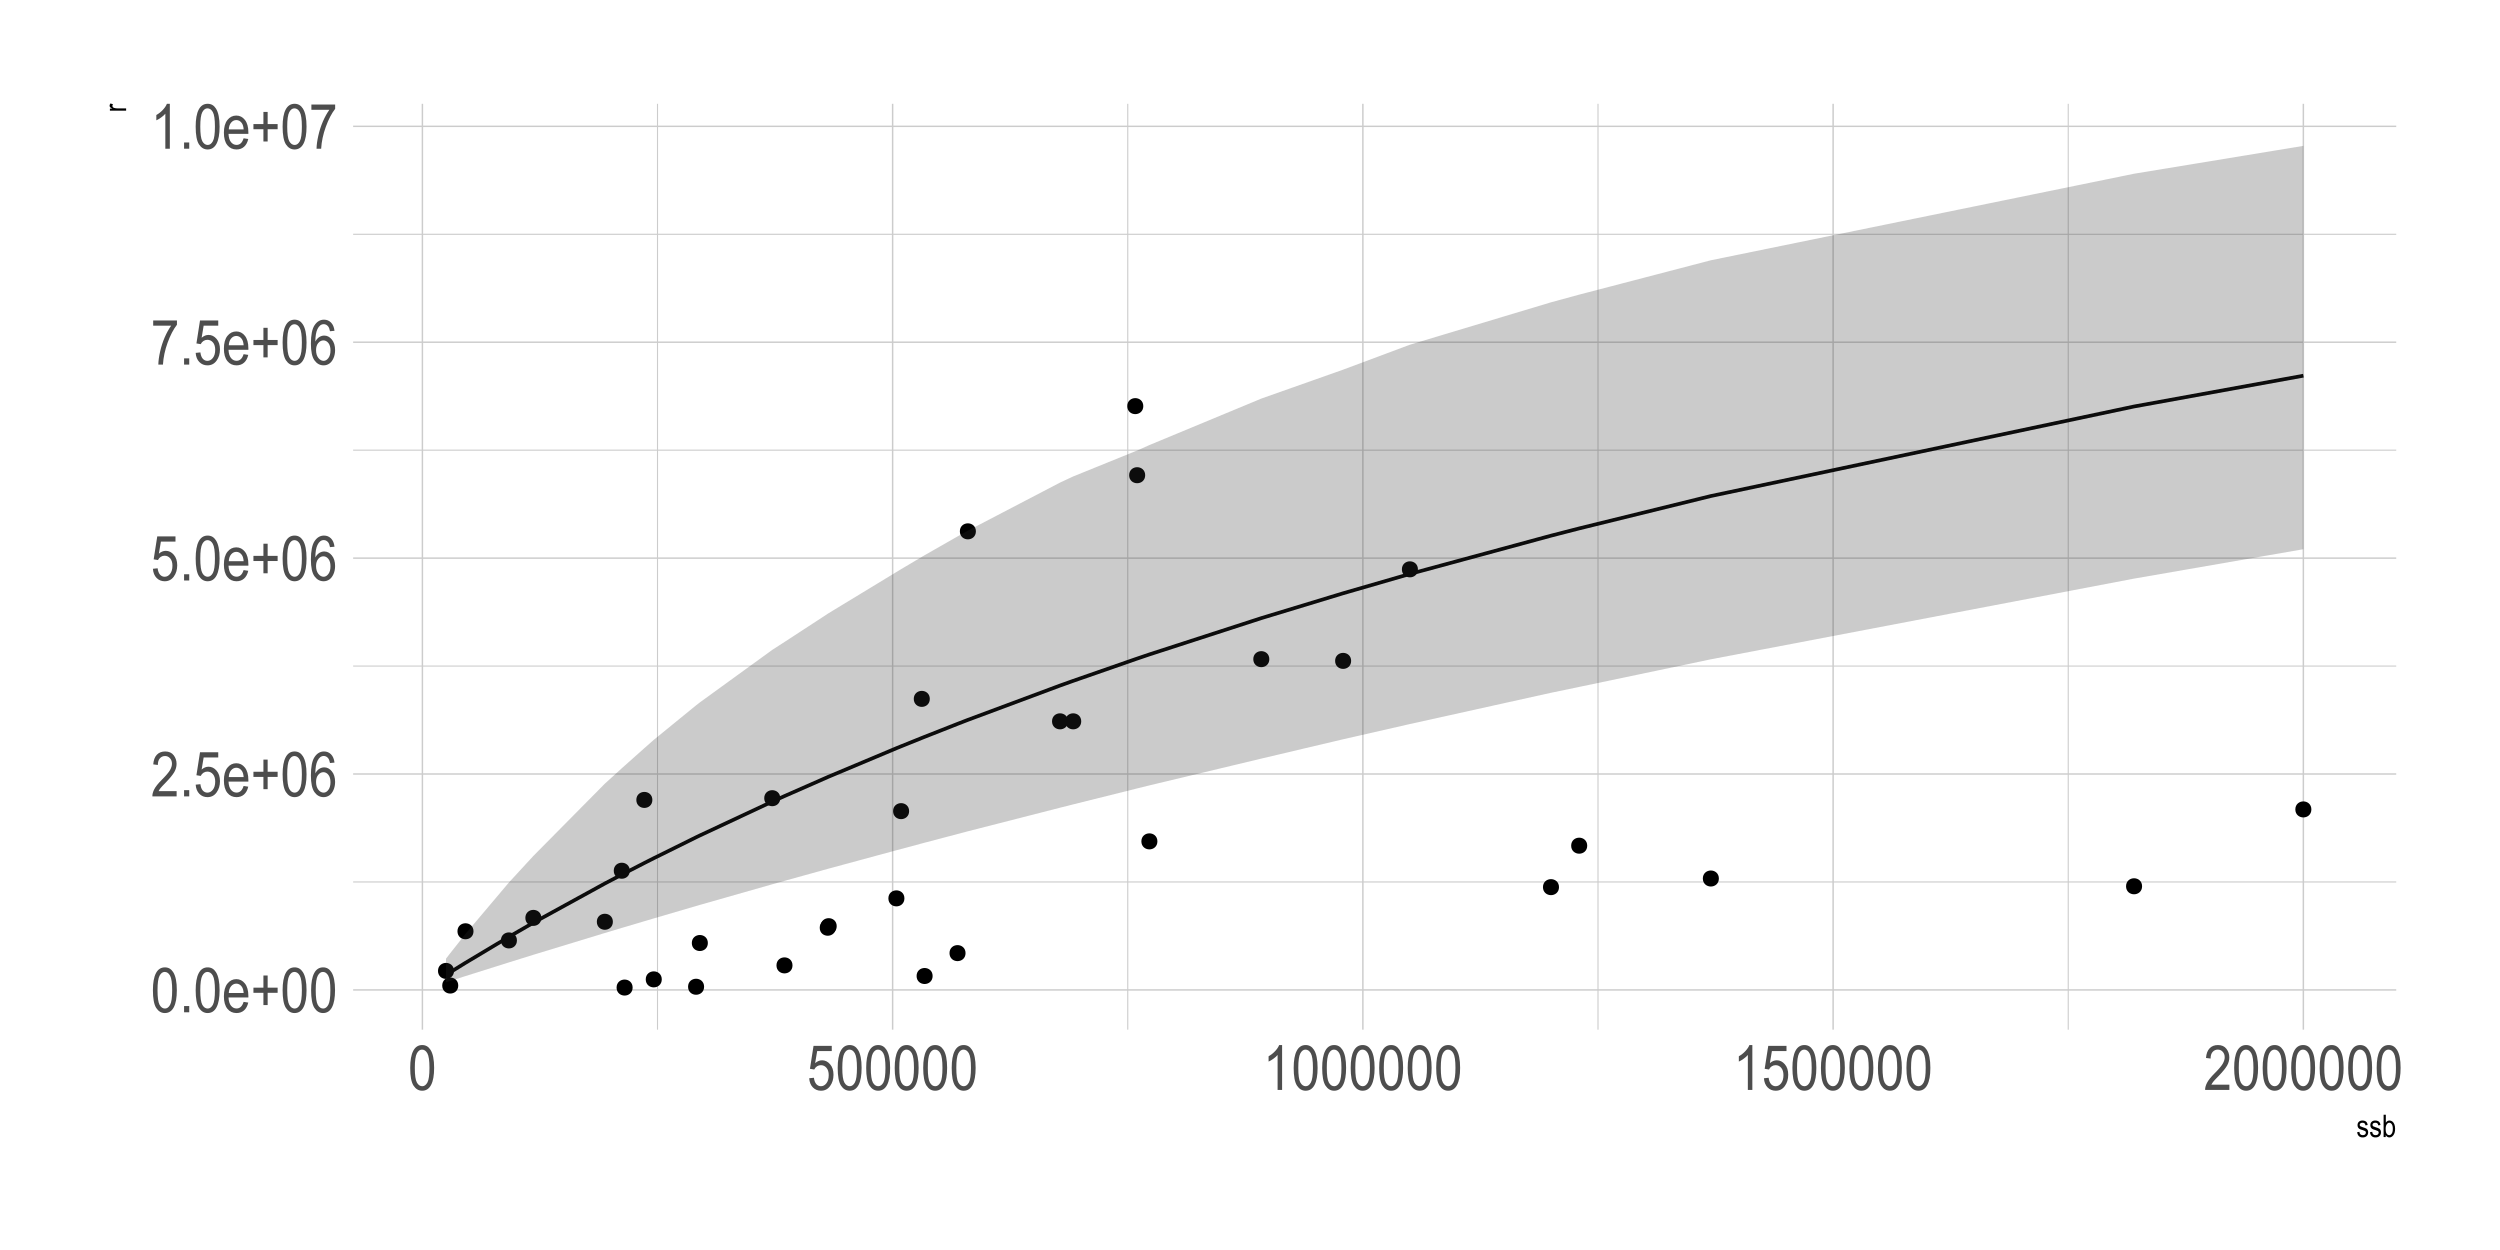 <?xml version="1.0" encoding="UTF-8"?>
<svg xmlns="http://www.w3.org/2000/svg" xmlns:xlink="http://www.w3.org/1999/xlink" width="720pt" height="360pt" viewBox="0 0 720 360" version="1.1">
<defs>
<g>
<symbol overflow="visible" id="glyph0-0">
<path style="stroke:none;" d="M 0.391 0 L 0.391 -11.25 L 3.812 -11.25 L 3.812 0 Z M 0.797 -0.469 L 3.406 -0.469 L 3.406 -10.875 L 0.797 -10.875 Z M 0.797 -0.469 "/>
</symbol>
<symbol overflow="visible" id="glyph0-1">
<path style="stroke:none;" d="M 0.594 -6.359 C 0.594 -8.516 0.883 -10.148 1.469 -11.266 C 2.051 -12.379 2.91 -12.938 4.047 -12.938 C 5.055 -12.938 5.848 -12.484 6.422 -11.578 C 7.129 -10.492 7.484 -8.754 7.484 -6.359 C 7.484 -4.203 7.191 -2.566 6.609 -1.453 C 6.023 -0.336 5.164 0.219 4.031 0.219 C 3.02 0.219 2.191 -0.27 1.547 -1.25 C 0.91 -2.238 0.594 -3.941 0.594 -6.359 Z M 1.922 -6.359 C 1.922 -4.266 2.117 -2.859 2.516 -2.141 C 2.922 -1.43 3.438 -1.078 4.062 -1.078 C 4.656 -1.078 5.148 -1.438 5.547 -2.156 C 5.941 -2.883 6.141 -4.285 6.141 -6.359 C 6.141 -8.453 5.938 -9.852 5.531 -10.562 C 5.133 -11.27 4.617 -11.625 3.984 -11.625 C 3.398 -11.625 2.91 -11.266 2.516 -10.547 C 2.117 -9.828 1.922 -8.43 1.922 -6.359 Z M 1.922 -6.359 "/>
</symbol>
<symbol overflow="visible" id="glyph0-2">
<path style="stroke:none;" d="M 1.359 0 L 1.359 -1.797 L 2.844 -1.797 L 2.844 0 Z M 1.359 0 "/>
</symbol>
<symbol overflow="visible" id="glyph0-3">
<path style="stroke:none;" d="M 6.188 -3 L 7.531 -2.797 C 7.301 -1.805 6.895 -1.055 6.312 -0.547 C 5.727 -0.035 5.008 0.219 4.156 0.219 C 3.062 0.219 2.18 -0.191 1.516 -1.016 C 0.848 -1.848 0.516 -3.039 0.516 -4.594 C 0.516 -6.195 0.852 -7.422 1.531 -8.266 C 2.207 -9.117 3.062 -9.547 4.094 -9.547 C 5.082 -9.547 5.906 -9.129 6.562 -8.297 C 7.227 -7.461 7.562 -6.258 7.562 -4.688 L 7.562 -4.266 L 1.844 -4.266 C 1.895 -3.211 2.133 -2.422 2.562 -1.891 C 3 -1.359 3.531 -1.094 4.156 -1.094 C 5.125 -1.094 5.801 -1.727 6.188 -3 Z M 1.922 -5.562 L 6.203 -5.562 C 6.141 -6.375 5.961 -6.977 5.672 -7.375 C 5.254 -7.957 4.727 -8.25 4.094 -8.25 C 3.508 -8.25 3.008 -8.004 2.594 -7.516 C 2.188 -7.035 1.961 -6.383 1.922 -5.562 Z M 1.922 -5.562 "/>
</symbol>
<symbol overflow="visible" id="glyph0-4">
<path style="stroke:none;" d="M 3.688 -2.078 L 3.688 -5.609 L 0.812 -5.609 L 0.812 -7.094 L 3.688 -7.094 L 3.688 -10.594 L 4.906 -10.594 L 4.906 -7.094 L 7.781 -7.094 L 7.781 -5.609 L 4.906 -5.609 L 4.906 -2.078 Z M 3.688 -2.078 "/>
</symbol>
<symbol overflow="visible" id="glyph0-5">
<path style="stroke:none;" d="M 7.422 -1.516 L 7.422 0 L 0.438 0 C 0.414 -0.613 0.598 -1.301 0.984 -2.062 C 1.379 -2.82 2.098 -3.723 3.141 -4.766 C 4.348 -5.973 5.141 -6.906 5.516 -7.562 C 5.891 -8.219 6.078 -8.832 6.078 -9.406 C 6.078 -10.062 5.883 -10.594 5.5 -11 C 5.125 -11.414 4.656 -11.625 4.094 -11.625 C 3.488 -11.625 2.988 -11.398 2.594 -10.953 C 2.207 -10.516 2.016 -9.879 2.016 -9.047 L 0.688 -9.219 C 0.781 -10.445 1.129 -11.375 1.734 -12 C 2.336 -12.625 3.133 -12.938 4.125 -12.938 C 5.207 -12.938 6.023 -12.57 6.578 -11.844 C 7.129 -11.125 7.406 -10.301 7.406 -9.375 C 7.406 -8.551 7.188 -7.758 6.75 -7 C 6.32 -6.25 5.504 -5.25 4.297 -4 C 3.516 -3.207 3.008 -2.664 2.781 -2.375 C 2.562 -2.094 2.379 -1.805 2.234 -1.516 Z M 7.422 -1.516 "/>
</symbol>
<symbol overflow="visible" id="glyph0-6">
<path style="stroke:none;" d="M 0.594 -3.375 L 1.953 -3.516 C 2.055 -2.691 2.289 -2.078 2.656 -1.672 C 3.031 -1.273 3.469 -1.078 3.969 -1.078 C 4.582 -1.078 5.109 -1.359 5.547 -1.922 C 5.992 -2.492 6.219 -3.27 6.219 -4.25 C 6.219 -5.164 6.004 -5.875 5.578 -6.375 C 5.148 -6.883 4.609 -7.141 3.953 -7.141 C 3.555 -7.141 3.188 -7.031 2.844 -6.812 C 2.508 -6.594 2.242 -6.285 2.047 -5.891 L 0.812 -6.094 L 1.844 -12.703 L 7.094 -12.703 L 7.094 -11.203 L 2.891 -11.203 L 2.312 -7.734 C 2.938 -8.273 3.602 -8.547 4.312 -8.547 C 5.195 -8.547 5.961 -8.164 6.609 -7.406 C 7.266 -6.656 7.594 -5.645 7.594 -4.375 C 7.594 -3.113 7.266 -2.031 6.609 -1.125 C 5.961 -0.227 5.086 0.219 3.984 0.219 C 3.066 0.219 2.289 -0.098 1.656 -0.734 C 1.031 -1.367 0.676 -2.25 0.594 -3.375 Z M 0.594 -3.375 "/>
</symbol>
<symbol overflow="visible" id="glyph0-7">
<path style="stroke:none;" d="M 7.328 -9.734 L 6.031 -9.609 C 5.906 -10.266 5.723 -10.734 5.484 -11.016 C 5.141 -11.43 4.723 -11.641 4.234 -11.641 C 3.484 -11.641 2.879 -11.172 2.422 -10.234 C 2.023 -9.422 1.82 -8.223 1.812 -6.641 C 2.113 -7.203 2.488 -7.629 2.938 -7.922 C 3.395 -8.211 3.875 -8.359 4.375 -8.359 C 5.219 -8.359 5.945 -7.977 6.562 -7.219 C 7.188 -6.457 7.5 -5.441 7.5 -4.172 C 7.5 -3.316 7.344 -2.535 7.031 -1.828 C 6.719 -1.129 6.316 -0.613 5.828 -0.281 C 5.336 0.051 4.797 0.219 4.203 0.219 C 3.141 0.219 2.258 -0.258 1.562 -1.219 C 0.875 -2.176 0.531 -3.781 0.531 -6.031 C 0.531 -8.52 0.883 -10.289 1.594 -11.344 C 2.301 -12.406 3.207 -12.938 4.312 -12.938 C 5.113 -12.938 5.785 -12.66 6.328 -12.109 C 6.867 -11.566 7.203 -10.773 7.328 -9.734 Z M 2.016 -4.172 C 2.016 -3.242 2.234 -2.492 2.672 -1.922 C 3.117 -1.359 3.629 -1.078 4.203 -1.078 C 4.711 -1.078 5.164 -1.344 5.562 -1.875 C 5.969 -2.414 6.172 -3.148 6.172 -4.078 C 6.172 -4.992 5.973 -5.703 5.578 -6.203 C 5.18 -6.711 4.695 -6.969 4.125 -6.969 C 3.562 -6.969 3.066 -6.711 2.641 -6.203 C 2.223 -5.703 2.016 -5.023 2.016 -4.172 Z M 2.016 -4.172 "/>
</symbol>
<symbol overflow="visible" id="glyph0-8">
<path style="stroke:none;" d="M 0.672 -11.203 L 0.672 -12.719 L 7.516 -12.719 L 7.516 -11.484 C 6.492 -10.16 5.598 -8.438 4.828 -6.312 C 4.055 -4.188 3.609 -2.082 3.484 0 L 2.156 0 C 2.176 -1.082 2.348 -2.336 2.672 -3.766 C 2.992 -5.203 3.438 -6.57 4 -7.875 C 4.57 -9.176 5.188 -10.285 5.844 -11.203 Z M 0.672 -11.203 "/>
</symbol>
<symbol overflow="visible" id="glyph0-9">
<path style="stroke:none;" d="M 5.469 0 L 4.172 0 L 4.172 -10.078 C 3.879 -9.723 3.477 -9.363 2.969 -9 C 2.469 -8.633 2.004 -8.359 1.578 -8.172 L 1.578 -9.703 C 2.297 -10.109 2.926 -10.609 3.469 -11.203 C 4.02 -11.797 4.406 -12.375 4.625 -12.938 L 5.469 -12.938 Z M 5.469 0 "/>
</symbol>
<symbol overflow="visible" id="glyph1-0">
<path style="stroke:none;" d="M 0.188 0 L 0.188 -5.625 L 1.906 -5.625 L 1.906 0 Z M 0.406 -0.234 L 1.703 -0.234 L 1.703 -5.438 L 0.406 -5.438 Z M 0.406 -0.234 "/>
</symbol>
<symbol overflow="visible" id="glyph1-1">
<path style="stroke:none;" d="M 0.234 -1.391 L 0.875 -1.516 C 0.906 -1.191 1.004 -0.945 1.172 -0.781 C 1.348 -0.625 1.578 -0.547 1.859 -0.547 C 2.141 -0.547 2.359 -0.613 2.516 -0.75 C 2.672 -0.895 2.75 -1.07 2.75 -1.281 C 2.75 -1.469 2.68 -1.613 2.547 -1.719 C 2.453 -1.781 2.234 -1.867 1.891 -1.984 C 1.379 -2.129 1.039 -2.254 0.875 -2.359 C 0.707 -2.473 0.578 -2.617 0.484 -2.797 C 0.391 -2.984 0.344 -3.191 0.344 -3.422 C 0.344 -3.828 0.469 -4.148 0.719 -4.391 C 0.977 -4.641 1.332 -4.766 1.781 -4.766 C 2.062 -4.766 2.312 -4.711 2.531 -4.609 C 2.75 -4.516 2.91 -4.379 3.016 -4.203 C 3.129 -4.035 3.211 -3.789 3.266 -3.469 L 2.625 -3.359 C 2.57 -3.867 2.297 -4.125 1.797 -4.125 C 1.516 -4.125 1.305 -4.066 1.172 -3.953 C 1.035 -3.836 0.969 -3.691 0.969 -3.516 C 0.969 -3.348 1.031 -3.211 1.156 -3.109 C 1.238 -3.055 1.473 -2.961 1.859 -2.828 C 2.398 -2.66 2.75 -2.523 2.906 -2.422 C 3.062 -2.316 3.18 -2.176 3.266 -2 C 3.359 -1.832 3.406 -1.629 3.406 -1.391 C 3.406 -0.941 3.266 -0.578 2.984 -0.297 C 2.703 -0.023 2.316 0.109 1.828 0.109 C 0.91 0.109 0.379 -0.391 0.234 -1.391 Z M 0.234 -1.391 "/>
</symbol>
<symbol overflow="visible" id="glyph1-2">
<path style="stroke:none;" d="M 1.078 0 L 0.469 0 L 0.469 -6.438 L 1.109 -6.438 L 1.109 -4.141 C 1.254 -4.348 1.41 -4.504 1.578 -4.609 C 1.754 -4.711 1.953 -4.766 2.172 -4.766 C 2.461 -4.766 2.727 -4.676 2.969 -4.5 C 3.219 -4.32 3.414 -4.051 3.562 -3.688 C 3.707 -3.32 3.781 -2.883 3.781 -2.375 C 3.781 -1.582 3.613 -0.969 3.281 -0.531 C 2.957 -0.102 2.57 0.109 2.125 0.109 C 1.906 0.109 1.707 0.051 1.531 -0.062 C 1.352 -0.176 1.203 -0.348 1.078 -0.578 Z M 1.062 -2.375 C 1.062 -1.883 1.102 -1.52 1.188 -1.281 C 1.281 -1.039 1.406 -0.859 1.562 -0.734 C 1.727 -0.609 1.91 -0.547 2.109 -0.547 C 2.367 -0.547 2.602 -0.695 2.812 -1 C 3.02 -1.301 3.125 -1.75 3.125 -2.344 C 3.125 -2.957 3.023 -3.406 2.828 -3.688 C 2.629 -3.977 2.383 -4.125 2.094 -4.125 C 1.82 -4.125 1.582 -3.973 1.375 -3.672 C 1.164 -3.367 1.062 -2.938 1.062 -2.375 Z M 1.062 -2.375 "/>
</symbol>
<symbol overflow="visible" id="glyph2-0">
<path style="stroke:none;" d="M 0 -0.188 L -5.625 -0.188 L -5.625 -1.906 L 0 -1.906 Z M -0.234 -0.406 L -0.234 -1.703 L -5.438 -1.703 L -5.438 -0.406 Z M -0.234 -0.406 "/>
</symbol>
<symbol overflow="visible" id="glyph2-1">
<path style="stroke:none;" d="M 0 -0.469 L -4.672 -0.469 L -4.672 -1.062 L -3.953 -1.062 C -4.285 -1.207 -4.504 -1.344 -4.609 -1.469 C -4.711 -1.594 -4.766 -1.734 -4.766 -1.891 C -4.766 -2.109 -4.68 -2.328 -4.516 -2.547 L -3.781 -2.328 C -3.895 -2.172 -3.953 -2.016 -3.953 -1.859 C -3.953 -1.723 -3.906 -1.598 -3.812 -1.484 C -3.719 -1.367 -3.582 -1.289 -3.406 -1.25 C -3.102 -1.164 -2.781 -1.125 -2.438 -1.125 L 0 -1.125 Z M 0 -0.469 "/>
</symbol>
</g>
<clipPath id="clip1">
  <path d="M 101.703 253 L 691 253 L 691 255 L 101.703 255 Z M 101.703 253 "/>
</clipPath>
<clipPath id="clip2">
  <path d="M 101.703 191 L 691 191 L 691 192 L 101.703 192 Z M 101.703 191 "/>
</clipPath>
<clipPath id="clip3">
  <path d="M 101.703 129 L 691 129 L 691 130 L 101.703 130 Z M 101.703 129 "/>
</clipPath>
<clipPath id="clip4">
  <path d="M 101.703 67 L 691 67 L 691 68 L 101.703 68 Z M 101.703 67 "/>
</clipPath>
<clipPath id="clip5">
  <path d="M 189 29.887 L 190 29.887 L 190 297 L 189 297 Z M 189 29.887 "/>
</clipPath>
<clipPath id="clip6">
  <path d="M 324 29.887 L 325 29.887 L 325 297 L 324 297 Z M 324 29.887 "/>
</clipPath>
<clipPath id="clip7">
  <path d="M 460 29.887 L 461 29.887 L 461 297 L 460 297 Z M 460 29.887 "/>
</clipPath>
<clipPath id="clip8">
  <path d="M 595 29.887 L 596 29.887 L 596 297 L 595 297 Z M 595 29.887 "/>
</clipPath>
<clipPath id="clip9">
  <path d="M 101.703 284 L 691 284 L 691 286 L 101.703 286 Z M 101.703 284 "/>
</clipPath>
<clipPath id="clip10">
  <path d="M 101.703 222 L 691 222 L 691 224 L 101.703 224 Z M 101.703 222 "/>
</clipPath>
<clipPath id="clip11">
  <path d="M 101.703 160 L 691 160 L 691 161 L 101.703 161 Z M 101.703 160 "/>
</clipPath>
<clipPath id="clip12">
  <path d="M 101.703 98 L 691 98 L 691 99 L 101.703 99 Z M 101.703 98 "/>
</clipPath>
<clipPath id="clip13">
  <path d="M 101.703 36 L 691 36 L 691 37 L 101.703 37 Z M 101.703 36 "/>
</clipPath>
<clipPath id="clip14">
  <path d="M 121 29.887 L 122 29.887 L 122 297 L 121 297 Z M 121 29.887 "/>
</clipPath>
<clipPath id="clip15">
  <path d="M 256 29.887 L 258 29.887 L 258 297 L 256 297 Z M 256 29.887 "/>
</clipPath>
<clipPath id="clip16">
  <path d="M 392 29.887 L 393 29.887 L 393 297 L 392 297 Z M 392 29.887 "/>
</clipPath>
<clipPath id="clip17">
  <path d="M 527 29.887 L 529 29.887 L 529 297 L 527 297 Z M 527 29.887 "/>
</clipPath>
<clipPath id="clip18">
  <path d="M 663 29.887 L 664 29.887 L 664 297 L 663 297 Z M 663 29.887 "/>
</clipPath>
</defs>
<g id="surface56">
<rect x="0" y="0" width="720" height="360" style="fill:rgb(100%,100%,100%);fill-opacity:1;stroke:none;"/>
<g clip-path="url(#clip1)" clip-rule="nonzero">
<path style="fill:none;stroke-width:0.32;stroke-linecap:butt;stroke-linejoin:round;stroke:rgb(80%,80%,80%);stroke-opacity:1;stroke-miterlimit:10;" d="M 101.703 254.004 L 690.113 254.004 "/>
</g>
<g clip-path="url(#clip2)" clip-rule="nonzero">
<path style="fill:none;stroke-width:0.32;stroke-linecap:butt;stroke-linejoin:round;stroke:rgb(80%,80%,80%);stroke-opacity:1;stroke-miterlimit:10;" d="M 101.703 191.828 L 690.113 191.828 "/>
</g>
<g clip-path="url(#clip3)" clip-rule="nonzero">
<path style="fill:none;stroke-width:0.32;stroke-linecap:butt;stroke-linejoin:round;stroke:rgb(80%,80%,80%);stroke-opacity:1;stroke-miterlimit:10;" d="M 101.703 129.648 L 690.113 129.648 "/>
</g>
<g clip-path="url(#clip4)" clip-rule="nonzero">
<path style="fill:none;stroke-width:0.32;stroke-linecap:butt;stroke-linejoin:round;stroke:rgb(80%,80%,80%);stroke-opacity:1;stroke-miterlimit:10;" d="M 101.703 67.473 L 690.113 67.473 "/>
</g>
<g clip-path="url(#clip5)" clip-rule="nonzero">
<path style="fill:none;stroke-width:0.32;stroke-linecap:butt;stroke-linejoin:round;stroke:rgb(80%,80%,80%);stroke-opacity:1;stroke-miterlimit:10;" d="M 189.363 296.539 L 189.363 29.887 "/>
</g>
<g clip-path="url(#clip6)" clip-rule="nonzero">
<path style="fill:none;stroke-width:0.32;stroke-linecap:butt;stroke-linejoin:round;stroke:rgb(80%,80%,80%);stroke-opacity:1;stroke-miterlimit:10;" d="M 324.793 296.539 L 324.793 29.887 "/>
</g>
<g clip-path="url(#clip7)" clip-rule="nonzero">
<path style="fill:none;stroke-width:0.32;stroke-linecap:butt;stroke-linejoin:round;stroke:rgb(80%,80%,80%);stroke-opacity:1;stroke-miterlimit:10;" d="M 460.223 296.539 L 460.223 29.887 "/>
</g>
<g clip-path="url(#clip8)" clip-rule="nonzero">
<path style="fill:none;stroke-width:0.32;stroke-linecap:butt;stroke-linejoin:round;stroke:rgb(80%,80%,80%);stroke-opacity:1;stroke-miterlimit:10;" d="M 595.652 296.539 L 595.652 29.887 "/>
</g>
<g clip-path="url(#clip9)" clip-rule="nonzero">
<path style="fill:none;stroke-width:0.427;stroke-linecap:butt;stroke-linejoin:round;stroke:rgb(80%,80%,80%);stroke-opacity:1;stroke-miterlimit:10;" d="M 101.703 285.094 L 690.113 285.094 "/>
</g>
<g clip-path="url(#clip10)" clip-rule="nonzero">
<path style="fill:none;stroke-width:0.427;stroke-linecap:butt;stroke-linejoin:round;stroke:rgb(80%,80%,80%);stroke-opacity:1;stroke-miterlimit:10;" d="M 101.703 222.914 L 690.113 222.914 "/>
</g>
<g clip-path="url(#clip11)" clip-rule="nonzero">
<path style="fill:none;stroke-width:0.427;stroke-linecap:butt;stroke-linejoin:round;stroke:rgb(80%,80%,80%);stroke-opacity:1;stroke-miterlimit:10;" d="M 101.703 160.738 L 690.113 160.738 "/>
</g>
<g clip-path="url(#clip12)" clip-rule="nonzero">
<path style="fill:none;stroke-width:0.427;stroke-linecap:butt;stroke-linejoin:round;stroke:rgb(80%,80%,80%);stroke-opacity:1;stroke-miterlimit:10;" d="M 101.703 98.559 L 690.113 98.559 "/>
</g>
<g clip-path="url(#clip13)" clip-rule="nonzero">
<path style="fill:none;stroke-width:0.427;stroke-linecap:butt;stroke-linejoin:round;stroke:rgb(80%,80%,80%);stroke-opacity:1;stroke-miterlimit:10;" d="M 101.703 36.383 L 690.113 36.383 "/>
</g>
<g clip-path="url(#clip14)" clip-rule="nonzero">
<path style="fill:none;stroke-width:0.427;stroke-linecap:butt;stroke-linejoin:round;stroke:rgb(80%,80%,80%);stroke-opacity:1;stroke-miterlimit:10;" d="M 121.652 296.539 L 121.652 29.887 "/>
</g>
<g clip-path="url(#clip15)" clip-rule="nonzero">
<path style="fill:none;stroke-width:0.427;stroke-linecap:butt;stroke-linejoin:round;stroke:rgb(80%,80%,80%);stroke-opacity:1;stroke-miterlimit:10;" d="M 257.078 296.539 L 257.078 29.887 "/>
</g>
<g clip-path="url(#clip16)" clip-rule="nonzero">
<path style="fill:none;stroke-width:0.427;stroke-linecap:butt;stroke-linejoin:round;stroke:rgb(80%,80%,80%);stroke-opacity:1;stroke-miterlimit:10;" d="M 392.508 296.539 L 392.508 29.887 "/>
</g>
<g clip-path="url(#clip17)" clip-rule="nonzero">
<path style="fill:none;stroke-width:0.427;stroke-linecap:butt;stroke-linejoin:round;stroke:rgb(80%,80%,80%);stroke-opacity:1;stroke-miterlimit:10;" d="M 527.938 296.539 L 527.938 29.887 "/>
</g>
<g clip-path="url(#clip18)" clip-rule="nonzero">
<path style="fill:none;stroke-width:0.427;stroke-linecap:butt;stroke-linejoin:round;stroke:rgb(80%,80%,80%);stroke-opacity:1;stroke-miterlimit:10;" d="M 663.367 296.539 L 663.367 29.887 "/>
</g>
<path style="fill-rule:nonzero;fill:rgb(0%,0%,0%);fill-opacity:1;stroke-width:0.709;stroke-linecap:round;stroke-linejoin:round;stroke:rgb(0%,0%,0%);stroke-opacity:1;stroke-miterlimit:10;" d="M 332.977 242.316 C 332.977 244.922 329.07 244.922 329.07 242.316 C 329.07 239.707 332.977 239.707 332.977 242.316 "/>
<path style="fill-rule:nonzero;fill:rgb(0%,0%,0%);fill-opacity:1;stroke-width:0.709;stroke-linecap:round;stroke-linejoin:round;stroke:rgb(0%,0%,0%);stroke-opacity:1;stroke-miterlimit:10;" d="M 240.344 267.188 C 240.344 269.793 236.434 269.793 236.434 267.188 C 236.434 264.578 240.344 264.578 240.344 267.188 "/>
<path style="fill-rule:nonzero;fill:rgb(0%,0%,0%);fill-opacity:1;stroke-width:0.709;stroke-linecap:round;stroke-linejoin:round;stroke:rgb(0%,0%,0%);stroke-opacity:1;stroke-miterlimit:10;" d="M 268.242 281.09 C 268.242 283.695 264.332 283.695 264.332 281.09 C 264.332 278.484 268.242 278.484 268.242 281.09 "/>
<path style="fill-rule:nonzero;fill:rgb(0%,0%,0%);fill-opacity:1;stroke-width:0.709;stroke-linecap:round;stroke-linejoin:round;stroke:rgb(0%,0%,0%);stroke-opacity:1;stroke-miterlimit:10;" d="M 190.238 282.059 C 190.238 284.664 186.328 284.664 186.328 282.059 C 186.328 279.453 190.238 279.453 190.238 282.059 "/>
<path style="fill-rule:nonzero;fill:rgb(0%,0%,0%);fill-opacity:1;stroke-width:0.709;stroke-linecap:round;stroke-linejoin:round;stroke:rgb(0%,0%,0%);stroke-opacity:1;stroke-miterlimit:10;" d="M 148.523 270.844 C 148.523 273.449 144.613 273.449 144.613 270.844 C 144.613 268.234 148.523 268.234 148.523 270.844 "/>
<path style="fill-rule:nonzero;fill:rgb(0%,0%,0%);fill-opacity:1;stroke-width:0.709;stroke-linecap:round;stroke-linejoin:round;stroke:rgb(0%,0%,0%);stroke-opacity:1;stroke-miterlimit:10;" d="M 155.566 264.352 C 155.566 266.957 151.656 266.957 151.656 264.352 C 151.656 261.746 155.566 261.746 155.566 264.352 "/>
<path style="fill-rule:nonzero;fill:rgb(0%,0%,0%);fill-opacity:1;stroke-width:0.709;stroke-linecap:round;stroke-linejoin:round;stroke:rgb(0%,0%,0%);stroke-opacity:1;stroke-miterlimit:10;" d="M 203.508 271.59 C 203.508 274.195 199.598 274.195 199.598 271.59 C 199.598 268.98 203.508 268.98 203.508 271.59 "/>
<path style="fill-rule:nonzero;fill:rgb(0%,0%,0%);fill-opacity:1;stroke-width:0.709;stroke-linecap:round;stroke-linejoin:round;stroke:rgb(0%,0%,0%);stroke-opacity:1;stroke-miterlimit:10;" d="M 277.723 274.5 C 277.723 277.105 273.812 277.105 273.812 274.5 C 273.812 271.891 277.723 271.891 277.723 274.5 "/>
<path style="fill-rule:nonzero;fill:rgb(0%,0%,0%);fill-opacity:1;stroke-width:0.709;stroke-linecap:round;stroke-linejoin:round;stroke:rgb(0%,0%,0%);stroke-opacity:1;stroke-miterlimit:10;" d="M 202.426 284.184 C 202.426 286.789 198.516 286.789 198.516 284.184 C 198.516 281.578 202.426 281.578 202.426 284.184 "/>
<path style="fill-rule:nonzero;fill:rgb(0%,0%,0%);fill-opacity:1;stroke-width:0.709;stroke-linecap:round;stroke-linejoin:round;stroke:rgb(0%,0%,0%);stroke-opacity:1;stroke-miterlimit:10;" d="M 181.84 284.418 C 181.84 287.023 177.93 287.023 177.93 284.418 C 177.93 281.812 181.84 281.812 181.84 284.418 "/>
<path style="fill-rule:nonzero;fill:rgb(0%,0%,0%);fill-opacity:1;stroke-width:0.709;stroke-linecap:round;stroke-linejoin:round;stroke:rgb(0%,0%,0%);stroke-opacity:1;stroke-miterlimit:10;" d="M 131.621 283.836 C 131.621 286.445 127.715 286.445 127.715 283.836 C 127.715 281.23 131.621 281.23 131.621 283.836 "/>
<path style="fill-rule:nonzero;fill:rgb(0%,0%,0%);fill-opacity:1;stroke-width:0.709;stroke-linecap:round;stroke-linejoin:round;stroke:rgb(0%,0%,0%);stroke-opacity:1;stroke-miterlimit:10;" d="M 130.402 279.621 C 130.402 282.227 126.496 282.227 126.496 279.621 C 126.496 277.016 130.402 277.016 130.402 279.621 "/>
<path style="fill-rule:nonzero;fill:rgb(0%,0%,0%);fill-opacity:1;stroke-width:0.709;stroke-linecap:round;stroke-linejoin:round;stroke:rgb(0%,0%,0%);stroke-opacity:1;stroke-miterlimit:10;" d="M 136.012 268.207 C 136.012 270.812 132.102 270.812 132.102 268.207 C 132.102 265.602 136.012 265.602 136.012 268.207 "/>
<path style="fill-rule:nonzero;fill:rgb(0%,0%,0%);fill-opacity:1;stroke-width:0.709;stroke-linecap:round;stroke-linejoin:round;stroke:rgb(0%,0%,0%);stroke-opacity:1;stroke-miterlimit:10;" d="M 176.152 265.469 C 176.152 268.078 172.242 268.078 172.242 265.469 C 172.242 262.863 176.152 262.863 176.152 265.469 "/>
<path style="fill-rule:nonzero;fill:rgb(0%,0%,0%);fill-opacity:1;stroke-width:0.709;stroke-linecap:round;stroke-linejoin:round;stroke:rgb(0%,0%,0%);stroke-opacity:1;stroke-miterlimit:10;" d="M 224.363 229.879 C 224.363 232.484 220.453 232.484 220.453 229.879 C 220.453 227.273 224.363 227.273 224.363 229.879 "/>
<path style="fill-rule:nonzero;fill:rgb(0%,0%,0%);fill-opacity:1;stroke-width:0.709;stroke-linecap:round;stroke-linejoin:round;stroke:rgb(0%,0%,0%);stroke-opacity:1;stroke-miterlimit:10;" d="M 261.473 233.609 C 261.473 236.215 257.562 236.215 257.562 233.609 C 257.562 231.004 261.473 231.004 261.473 233.609 "/>
<path style="fill-rule:nonzero;fill:rgb(0%,0%,0%);fill-opacity:1;stroke-width:0.709;stroke-linecap:round;stroke-linejoin:round;stroke:rgb(0%,0%,0%);stroke-opacity:1;stroke-miterlimit:10;" d="M 365.211 189.836 C 365.211 192.445 361.301 192.445 361.301 189.836 C 361.301 187.23 365.211 187.23 365.211 189.836 "/>
<path style="fill-rule:nonzero;fill:rgb(0%,0%,0%);fill-opacity:1;stroke-width:0.709;stroke-linecap:round;stroke-linejoin:round;stroke:rgb(0%,0%,0%);stroke-opacity:1;stroke-miterlimit:10;" d="M 260.117 258.73 C 260.117 261.336 256.207 261.336 256.207 258.73 C 256.207 256.125 260.117 256.125 260.117 258.73 "/>
<path style="fill-rule:nonzero;fill:rgb(0%,0%,0%);fill-opacity:1;stroke-width:0.709;stroke-linecap:round;stroke-linejoin:round;stroke:rgb(0%,0%,0%);stroke-opacity:1;stroke-miterlimit:10;" d="M 456.762 243.559 C 456.762 246.164 452.852 246.164 452.852 243.559 C 452.852 240.953 456.762 240.953 456.762 243.559 "/>
<path style="fill-rule:nonzero;fill:rgb(0%,0%,0%);fill-opacity:1;stroke-width:0.709;stroke-linecap:round;stroke-linejoin:round;stroke:rgb(0%,0%,0%);stroke-opacity:1;stroke-miterlimit:10;" d="M 240.617 266.738 C 240.617 269.344 236.707 269.344 236.707 266.738 C 236.707 264.133 240.617 264.133 240.617 266.738 "/>
<path style="fill-rule:nonzero;fill:rgb(0%,0%,0%);fill-opacity:1;stroke-width:0.709;stroke-linecap:round;stroke-linejoin:round;stroke:rgb(0%,0%,0%);stroke-opacity:1;stroke-miterlimit:10;" d="M 329.457 136.863 C 329.457 139.469 325.547 139.469 325.547 136.863 C 325.547 134.254 329.457 134.254 329.457 136.863 "/>
<path style="fill-rule:nonzero;fill:rgb(0%,0%,0%);fill-opacity:1;stroke-width:0.709;stroke-linecap:round;stroke-linejoin:round;stroke:rgb(0%,0%,0%);stroke-opacity:1;stroke-miterlimit:10;" d="M 181.027 250.77 C 181.027 253.379 177.117 253.379 177.117 250.77 C 177.117 248.164 181.027 248.164 181.027 250.77 "/>
<path style="fill-rule:nonzero;fill:rgb(0%,0%,0%);fill-opacity:1;stroke-width:0.709;stroke-linecap:round;stroke-linejoin:round;stroke:rgb(0%,0%,0%);stroke-opacity:1;stroke-miterlimit:10;" d="M 616.566 255.25 C 616.566 257.855 612.656 257.855 612.656 255.25 C 612.656 252.641 616.566 252.641 616.566 255.25 "/>
<path style="fill-rule:nonzero;fill:rgb(0%,0%,0%);fill-opacity:1;stroke-width:0.709;stroke-linecap:round;stroke-linejoin:round;stroke:rgb(0%,0%,0%);stroke-opacity:1;stroke-miterlimit:10;" d="M 227.887 278.031 C 227.887 280.637 223.977 280.637 223.977 278.031 C 223.977 275.426 227.887 275.426 227.887 278.031 "/>
<path style="fill-rule:nonzero;fill:rgb(0%,0%,0%);fill-opacity:1;stroke-width:0.709;stroke-linecap:round;stroke-linejoin:round;stroke:rgb(0%,0%,0%);stroke-opacity:1;stroke-miterlimit:10;" d="M 267.43 201.277 C 267.43 203.883 263.52 203.883 263.52 201.277 C 263.52 198.672 267.43 198.672 267.43 201.277 "/>
<path style="fill-rule:nonzero;fill:rgb(0%,0%,0%);fill-opacity:1;stroke-width:0.709;stroke-linecap:round;stroke-linejoin:round;stroke:rgb(0%,0%,0%);stroke-opacity:1;stroke-miterlimit:10;" d="M 187.527 230.379 C 187.527 232.984 183.617 232.984 183.617 230.379 C 183.617 227.77 187.527 227.77 187.527 230.379 "/>
<path style="fill-rule:nonzero;fill:rgb(0%,0%,0%);fill-opacity:1;stroke-width:0.709;stroke-linecap:round;stroke-linejoin:round;stroke:rgb(0%,0%,0%);stroke-opacity:1;stroke-miterlimit:10;" d="M 448.637 255.496 C 448.637 258.102 444.727 258.102 444.727 255.496 C 444.727 252.891 448.637 252.891 448.637 255.496 "/>
<path style="fill-rule:nonzero;fill:rgb(0%,0%,0%);fill-opacity:1;stroke-width:0.709;stroke-linecap:round;stroke-linejoin:round;stroke:rgb(0%,0%,0%);stroke-opacity:1;stroke-miterlimit:10;" d="M 311.039 207.746 C 311.039 210.352 307.129 210.352 307.129 207.746 C 307.129 205.137 311.039 205.137 311.039 207.746 "/>
<path style="fill-rule:nonzero;fill:rgb(0%,0%,0%);fill-opacity:1;stroke-width:0.709;stroke-linecap:round;stroke-linejoin:round;stroke:rgb(0%,0%,0%);stroke-opacity:1;stroke-miterlimit:10;" d="M 280.703 153.027 C 280.703 155.633 276.793 155.633 276.793 153.027 C 276.793 150.422 280.703 150.422 280.703 153.027 "/>
<path style="fill-rule:nonzero;fill:rgb(0%,0%,0%);fill-opacity:1;stroke-width:0.709;stroke-linecap:round;stroke-linejoin:round;stroke:rgb(0%,0%,0%);stroke-opacity:1;stroke-miterlimit:10;" d="M 307.246 207.746 C 307.246 210.352 303.336 210.352 303.336 207.746 C 303.336 205.137 307.246 205.137 307.246 207.746 "/>
<path style="fill-rule:nonzero;fill:rgb(0%,0%,0%);fill-opacity:1;stroke-width:0.709;stroke-linecap:round;stroke-linejoin:round;stroke:rgb(0%,0%,0%);stroke-opacity:1;stroke-miterlimit:10;" d="M 408.008 163.973 C 408.008 166.578 404.098 166.578 404.098 163.973 C 404.098 161.363 408.008 161.363 408.008 163.973 "/>
<path style="fill-rule:nonzero;fill:rgb(0%,0%,0%);fill-opacity:1;stroke-width:0.709;stroke-linecap:round;stroke-linejoin:round;stroke:rgb(0%,0%,0%);stroke-opacity:1;stroke-miterlimit:10;" d="M 328.914 116.965 C 328.914 119.57 325.008 119.57 325.008 116.965 C 325.008 114.359 328.914 114.359 328.914 116.965 "/>
<path style="fill-rule:nonzero;fill:rgb(0%,0%,0%);fill-opacity:1;stroke-width:0.709;stroke-linecap:round;stroke-linejoin:round;stroke:rgb(0%,0%,0%);stroke-opacity:1;stroke-miterlimit:10;" d="M 494.68 253.012 C 494.68 255.617 490.77 255.617 490.77 253.012 C 490.77 250.402 494.68 250.402 494.68 253.012 "/>
<path style="fill-rule:nonzero;fill:rgb(0%,0%,0%);fill-opacity:1;stroke-width:0.709;stroke-linecap:round;stroke-linejoin:round;stroke:rgb(0%,0%,0%);stroke-opacity:1;stroke-miterlimit:10;" d="M 665.32 233.113 C 665.32 235.719 661.41 235.719 661.41 233.113 C 661.41 230.508 665.32 230.508 665.32 233.113 "/>
<path style="fill-rule:nonzero;fill:rgb(0%,0%,0%);fill-opacity:1;stroke-width:0.709;stroke-linecap:round;stroke-linejoin:round;stroke:rgb(0%,0%,0%);stroke-opacity:1;stroke-miterlimit:10;" d="M 388.773 190.336 C 388.773 192.941 384.867 192.941 384.867 190.336 C 384.867 187.727 388.773 187.727 388.773 190.336 "/>
<path style="fill:none;stroke-width:1.067;stroke-linecap:butt;stroke-linejoin:round;stroke:rgb(0%,0%,0%);stroke-opacity:1;stroke-miterlimit:10;" d="M 128.449 280.77 L 129.668 280.008 L 134.055 277.293 L 146.57 269.805 L 153.613 265.742 L 174.195 254.449 L 179.074 251.891 L 179.887 251.469 L 185.574 248.543 L 188.281 247.172 L 200.469 241.141 L 201.555 240.617 L 222.41 230.859 L 225.93 229.273 L 238.391 223.793 L 238.66 223.676 L 258.164 215.488 L 259.516 214.938 L 265.477 212.535 L 266.289 212.211 L 275.77 208.477 L 278.75 207.324 L 305.293 197.438 L 309.086 196.082 L 326.961 189.855 L 327.504 189.672 L 331.023 188.477 L 363.254 178.023 L 386.82 170.863 L 406.051 165.297 L 446.68 154.277 L 454.805 152.184 L 492.727 142.859 L 614.613 117.066 L 663.367 108.203 "/>
<path style=" stroke:none;fill-rule:nonzero;fill:rgb(20%,20%,20%);fill-opacity:0.251;" d="M 128.449 276.09 L 129.668 274.52 L 134.055 268.973 L 146.57 254.152 L 153.613 246.504 L 174.195 225.699 L 179.074 221.258 L 179.887 220.535 L 185.574 215.469 L 188.281 213.078 L 200.469 203.137 L 201.555 202.293 L 222.41 187.164 L 225.93 184.891 L 238.391 176.766 L 238.66 176.586 L 258.164 164.738 L 259.516 163.922 L 265.477 160.383 L 266.289 159.906 L 275.77 154.488 L 278.75 152.828 L 305.293 138.98 L 309.086 137.211 L 326.961 129.961 L 327.504 129.754 L 331.023 128.18 L 363.254 114.793 L 386.82 106.461 L 406.051 99.277 L 446.68 87.066 L 454.805 84.852 L 492.727 74.957 L 614.613 50.031 L 663.367 42.008 L 663.367 158.176 L 614.613 166.641 L 492.727 189.879 L 454.805 197.832 L 446.68 199.523 L 406.051 208.523 L 386.82 212.91 L 363.254 218.477 L 331.023 226.195 L 327.504 227.062 L 326.961 227.199 L 309.086 231.664 L 305.293 232.617 L 278.75 239.414 L 275.77 240.195 L 266.289 242.699 L 265.477 242.914 L 259.516 244.512 L 258.164 244.875 L 238.66 250.16 L 238.391 250.234 L 225.93 253.691 L 222.41 254.672 L 201.555 260.617 L 200.469 260.93 L 188.281 264.508 L 185.574 265.309 L 179.887 266.996 L 179.074 267.238 L 174.195 268.703 L 153.613 274.977 L 146.57 277.168 L 134.055 281.113 L 129.668 282.512 L 128.449 282.902 Z M 128.449 276.09 "/>
<g style="fill:rgb(30.196%,30.196%,30.196%);fill-opacity:1;">
  <use xlink:href="#glyph0-1" x="43.445" y="291.539"/>
  <use xlink:href="#glyph0-2" x="51.654" y="291.539"/>
  <use xlink:href="#glyph0-1" x="55.759" y="291.539"/>
  <use xlink:href="#glyph0-3" x="63.968" y="291.539"/>
  <use xlink:href="#glyph0-4" x="72.177" y="291.539"/>
  <use xlink:href="#glyph0-1" x="80.799" y="291.539"/>
  <use xlink:href="#glyph0-1" x="89.008" y="291.539"/>
</g>
<g style="fill:rgb(30.196%,30.196%,30.196%);fill-opacity:1;">
  <use xlink:href="#glyph0-5" x="43.445" y="229.359"/>
  <use xlink:href="#glyph0-2" x="51.654" y="229.359"/>
  <use xlink:href="#glyph0-6" x="55.759" y="229.359"/>
  <use xlink:href="#glyph0-3" x="63.968" y="229.359"/>
  <use xlink:href="#glyph0-4" x="72.177" y="229.359"/>
  <use xlink:href="#glyph0-1" x="80.799" y="229.359"/>
  <use xlink:href="#glyph0-7" x="89.008" y="229.359"/>
</g>
<g style="fill:rgb(30.196%,30.196%,30.196%);fill-opacity:1;">
  <use xlink:href="#glyph0-6" x="43.445" y="167.184"/>
  <use xlink:href="#glyph0-2" x="51.654" y="167.184"/>
  <use xlink:href="#glyph0-1" x="55.759" y="167.184"/>
  <use xlink:href="#glyph0-3" x="63.968" y="167.184"/>
  <use xlink:href="#glyph0-4" x="72.177" y="167.184"/>
  <use xlink:href="#glyph0-1" x="80.799" y="167.184"/>
  <use xlink:href="#glyph0-7" x="89.008" y="167.184"/>
</g>
<g style="fill:rgb(30.196%,30.196%,30.196%);fill-opacity:1;">
  <use xlink:href="#glyph0-8" x="43.445" y="105.004"/>
  <use xlink:href="#glyph0-2" x="51.654" y="105.004"/>
  <use xlink:href="#glyph0-6" x="55.759" y="105.004"/>
  <use xlink:href="#glyph0-3" x="63.968" y="105.004"/>
  <use xlink:href="#glyph0-4" x="72.177" y="105.004"/>
  <use xlink:href="#glyph0-1" x="80.799" y="105.004"/>
  <use xlink:href="#glyph0-7" x="89.008" y="105.004"/>
</g>
<g style="fill:rgb(30.196%,30.196%,30.196%);fill-opacity:1;">
  <use xlink:href="#glyph0-9" x="43.445" y="42.828"/>
  <use xlink:href="#glyph0-2" x="51.654" y="42.828"/>
  <use xlink:href="#glyph0-1" x="55.759" y="42.828"/>
  <use xlink:href="#glyph0-3" x="63.968" y="42.828"/>
  <use xlink:href="#glyph0-4" x="72.177" y="42.828"/>
  <use xlink:href="#glyph0-1" x="80.799" y="42.828"/>
  <use xlink:href="#glyph0-8" x="89.008" y="42.828"/>
</g>
<g style="fill:rgb(30.196%,30.196%,30.196%);fill-opacity:1;">
  <use xlink:href="#glyph0-1" x="117.547" y="313.91"/>
</g>
<g style="fill:rgb(30.196%,30.196%,30.196%);fill-opacity:1;">
  <use xlink:href="#glyph0-6" x="232.453" y="313.91"/>
  <use xlink:href="#glyph0-1" x="240.662" y="313.91"/>
  <use xlink:href="#glyph0-1" x="248.871" y="313.91"/>
  <use xlink:href="#glyph0-1" x="257.08" y="313.91"/>
  <use xlink:href="#glyph0-1" x="265.289" y="313.91"/>
  <use xlink:href="#glyph0-1" x="273.498" y="313.91"/>
</g>
<g style="fill:rgb(30.196%,30.196%,30.196%);fill-opacity:1;">
  <use xlink:href="#glyph0-9" x="363.777" y="313.91"/>
  <use xlink:href="#glyph0-1" x="371.986" y="313.91"/>
  <use xlink:href="#glyph0-1" x="380.195" y="313.91"/>
  <use xlink:href="#glyph0-1" x="388.404" y="313.91"/>
  <use xlink:href="#glyph0-1" x="396.613" y="313.91"/>
  <use xlink:href="#glyph0-1" x="404.822" y="313.91"/>
  <use xlink:href="#glyph0-1" x="413.031" y="313.91"/>
</g>
<g style="fill:rgb(30.196%,30.196%,30.196%);fill-opacity:1;">
  <use xlink:href="#glyph0-9" x="499.207" y="313.91"/>
  <use xlink:href="#glyph0-6" x="507.416" y="313.91"/>
  <use xlink:href="#glyph0-1" x="515.625" y="313.91"/>
  <use xlink:href="#glyph0-1" x="523.834" y="313.91"/>
  <use xlink:href="#glyph0-1" x="532.043" y="313.91"/>
  <use xlink:href="#glyph0-1" x="540.252" y="313.91"/>
  <use xlink:href="#glyph0-1" x="548.461" y="313.91"/>
</g>
<g style="fill:rgb(30.196%,30.196%,30.196%);fill-opacity:1;">
  <use xlink:href="#glyph0-5" x="634.637" y="313.91"/>
  <use xlink:href="#glyph0-1" x="642.846" y="313.91"/>
  <use xlink:href="#glyph0-1" x="651.055" y="313.91"/>
  <use xlink:href="#glyph0-1" x="659.264" y="313.91"/>
  <use xlink:href="#glyph0-1" x="667.473" y="313.91"/>
  <use xlink:href="#glyph0-1" x="675.682" y="313.91"/>
  <use xlink:href="#glyph0-1" x="683.891" y="313.91"/>
</g>
<g style="fill:rgb(0%,0%,0%);fill-opacity:1;">
  <use xlink:href="#glyph1-1" x="678.625" y="327.473"/>
  <use xlink:href="#glyph1-1" x="682.316" y="327.473"/>
  <use xlink:href="#glyph1-2" x="686.008" y="327.473"/>
</g>
<g style="fill:rgb(0%,0%,0%);fill-opacity:1;">
  <use xlink:href="#glyph2-1" x="36.324" y="32.344"/>
</g>
</g>
</svg>
